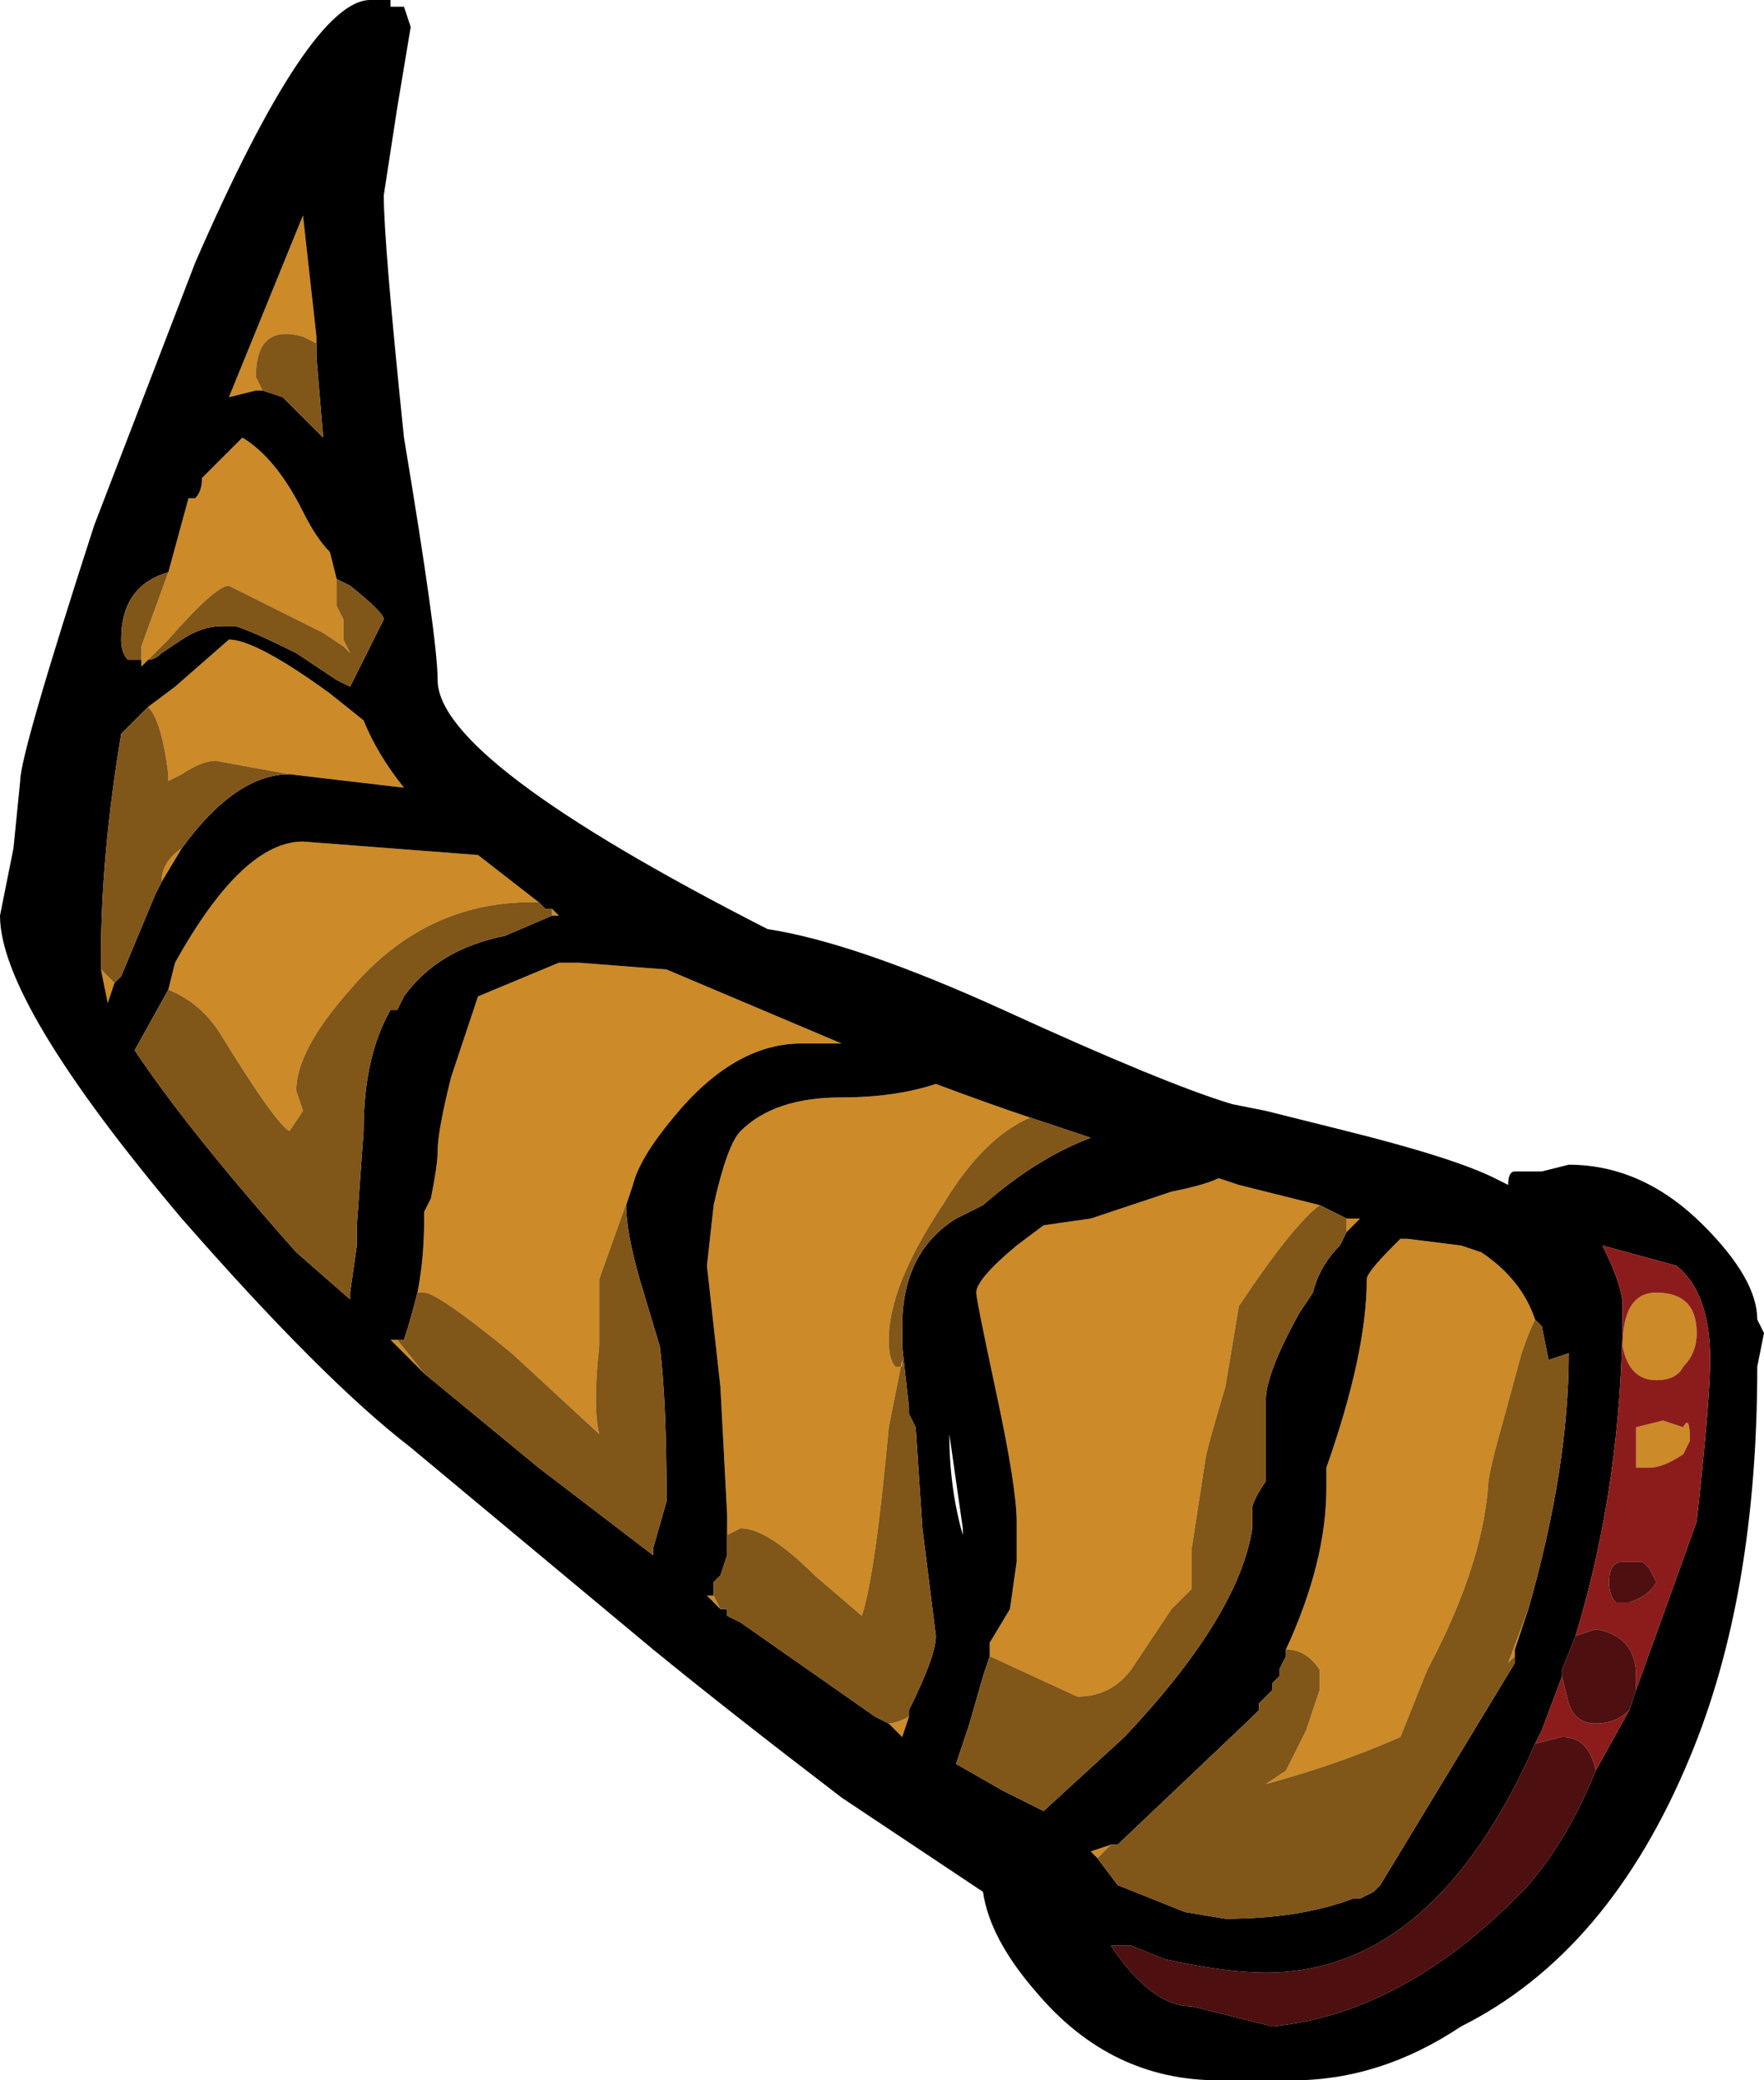 <?xml version="1.0" encoding="UTF-8" standalone="no"?>
<svg xmlns:ffdec="https://www.free-decompiler.com/flash" xmlns:xlink="http://www.w3.org/1999/xlink" ffdec:objectType="shape" height="15.45px" width="13.1px" xmlns="http://www.w3.org/2000/svg">
  <g transform="matrix(1.0, 0.0, 0.0, 1.0, 6.55, 15.45)">
    <path d="M-1.15 -4.05 L-1.15 -4.2 -1.2 -5.15 -1.3 -6.05 -1.25 -6.5 Q-1.15 -6.95 -1.05 -7.05 -0.8 -7.3 -0.3 -7.3 0.1 -7.3 0.4 -7.4 0.8 -7.25 1.1 -7.15 0.75 -7.0 0.45 -6.5 0.05 -5.9 0.05 -5.5 0.05 -5.35 0.1 -5.3 L0.15 -5.3 0.15 -5.35 0.05 -4.85 Q-0.05 -3.75 -0.15 -3.45 L-0.5 -3.75 Q-0.85 -4.1 -1.05 -4.1 L-1.15 -4.05 M0.2 -2.7 L0.15 -2.55 0.05 -2.65 Q0.1 -2.65 0.2 -2.7 M-1.2 -3.5 L-1.3 -3.6 -1.25 -3.6 -1.2 -3.5 M3.0 -3.2 Q3.3 -3.85 3.3 -4.4 L3.3 -4.55 Q3.6 -5.4 3.6 -5.95 3.6 -6.0 3.8 -6.2 L3.85 -6.25 3.9 -6.25 4.3 -6.2 4.45 -6.15 Q4.75 -5.95 4.85 -5.65 4.8 -5.55 4.75 -5.4 L4.6 -4.85 Q4.5 -4.5 4.5 -4.4 4.45 -3.8 4.05 -3.05 L3.85 -2.55 Q3.4 -2.35 2.85 -2.2 L3.0 -2.3 3.15 -2.6 3.25 -2.9 3.25 -3.05 Q3.15 -3.2 3.0 -3.2 M4.8 -3.5 L4.7 -3.2 4.7 -3.15 4.65 -3.1 4.8 -3.5 M1.6 -1.65 L1.55 -1.7 1.7 -1.75 1.6 -1.65 M5.75 -5.85 Q6.05 -5.85 6.05 -5.55 6.05 -5.4 5.95 -5.3 5.9 -5.2 5.75 -5.2 5.55 -5.2 5.5 -5.45 5.5 -5.85 5.75 -5.85 M0.8 -3.15 L0.8 -3.25 0.95 -3.5 1.0 -3.85 1.0 -4.15 Q1.0 -4.4 0.85 -5.1 0.7 -5.8 0.7 -5.85 0.7 -5.95 1.0 -6.2 L1.2 -6.35 1.55 -6.4 2.15 -6.6 Q2.4 -6.65 2.5 -6.7 L2.65 -6.65 3.25 -6.5 Q3.05 -6.35 2.65 -5.75 L2.55 -5.15 Q2.4 -4.65 2.4 -4.6 L2.3 -3.95 2.3 -3.65 2.15 -3.5 1.85 -3.05 Q1.7 -2.85 1.45 -2.85 L0.8 -3.15 M3.45 -6.4 L3.55 -6.4 3.45 -6.3 3.45 -6.4 M5.6 -4.55 Q5.6 -4.6 5.6 -4.7 L5.6 -4.85 5.8 -4.9 5.95 -4.85 Q6.0 -4.95 6.0 -4.75 L5.95 -4.65 Q5.8 -4.55 5.7 -4.55 L5.6 -4.55 M-4.6 -12.55 L-4.65 -12.55 -4.85 -12.5 -4.3 -13.85 -4.2 -12.95 -4.2 -12.9 -4.3 -12.95 Q-4.65 -13.05 -4.65 -12.65 L-4.6 -12.55 M-5.3 -11.2 L-5.15 -11.75 -5.1 -11.75 Q-5.05 -11.8 -5.05 -11.9 L-4.75 -12.2 Q-4.5 -12.05 -4.3 -11.65 -4.2 -11.45 -4.1 -11.35 L-4.05 -11.15 -4.05 -10.95 -4.0 -10.85 -4.0 -10.7 -3.95 -10.6 -4.0 -10.65 -4.15 -10.75 -4.85 -11.1 Q-4.95 -11.1 -5.3 -10.7 L-5.45 -10.55 -5.5 -10.5 -5.5 -10.55 -5.5 -10.65 -5.3 -11.2 M-5.3 -8.1 L-5.25 -8.3 Q-4.75 -9.2 -4.3 -9.2 L-3.0 -9.1 -2.55 -8.75 -2.6 -8.75 Q-3.4 -8.75 -3.95 -8.1 -4.35 -7.65 -4.35 -7.35 L-4.3 -7.2 -4.4 -7.05 Q-4.5 -7.1 -4.9 -7.75 -5.05 -8.0 -5.3 -8.1 M-2.45 -8.7 L-2.4 -8.65 -2.45 -8.65 -2.45 -8.7 M-3.95 -5.8 L-3.95 -5.8 M-5.45 -10.2 L-5.25 -10.35 -4.85 -10.7 Q-4.65 -10.7 -4.1 -10.3 L-3.85 -10.1 Q-3.75 -9.85 -3.55 -9.6 L-4.4 -9.7 -4.95 -9.8 Q-5.05 -9.8 -5.2 -9.7 L-5.3 -9.65 -5.3 -9.7 Q-5.35 -10.1 -5.45 -10.2 M-5.2 -9.15 L-5.35 -8.9 Q-5.35 -9.05 -5.2 -9.15 M-5.7 -8.15 L-5.75 -8.0 -5.8 -8.25 -5.7 -8.15 M-3.45 -5.85 Q-3.4 -6.1 -3.4 -6.4 L-3.4 -6.45 -3.35 -6.55 Q-3.3 -6.8 -3.3 -6.9 -3.3 -7.05 -3.2 -7.45 L-3.0 -8.05 -2.4 -8.3 -2.25 -8.3 -1.6 -8.25 -0.3 -7.7 -0.6 -7.7 Q-1.1 -7.7 -1.55 -7.15 -1.8 -6.85 -1.85 -6.65 L-2.1 -5.95 -2.1 -5.45 Q-2.15 -5.0 -2.1 -4.8 L-2.75 -5.4 Q-3.3 -5.85 -3.4 -5.85 L-3.45 -5.85 M-3.4 -5.25 L-3.65 -5.5 -3.55 -5.5 -3.6 -5.5 -3.4 -5.25" fill="#cc8a28" fill-rule="evenodd" stroke="none"/>
    <path d="M1.1 -7.15 Q0.8 -7.25 0.4 -7.4 0.1 -7.3 -0.3 -7.3 -0.8 -7.3 -1.05 -7.05 -1.15 -6.95 -1.25 -6.5 L-1.3 -6.05 -1.2 -5.15 -1.15 -4.2 -1.15 -4.05 -1.15 -3.9 -1.2 -3.75 -1.25 -3.7 -1.25 -3.6 -1.3 -3.6 -1.2 -3.5 -1.15 -3.5 -1.15 -3.45 -1.05 -3.4 -0.05 -2.7 0.05 -2.65 0.15 -2.55 0.2 -2.7 0.2 -2.75 Q0.4 -3.15 0.4 -3.3 L0.3 -4.1 0.25 -4.85 0.2 -4.95 0.2 -5.0 0.15 -5.45 0.15 -5.6 Q0.15 -6.15 0.55 -6.4 L0.75 -6.5 Q1.15 -6.85 1.55 -7.0 L1.1 -7.15 M2.6 -7.25 L2.85 -7.2 3.45 -7.05 Q4.25 -6.85 4.55 -6.7 L4.65 -6.65 Q4.65 -6.75 4.7 -6.75 L4.9 -6.75 5.1 -6.8 Q5.65 -6.8 6.1 -6.35 6.5 -5.95 6.5 -5.65 L6.55 -5.55 6.5 -5.3 Q6.5 -3.6 6.0 -2.4 5.4 -0.95 4.3 -0.4 3.7 0.0 3.05 0.0 L2.5 0.0 Q1.7 0.0 1.15 -0.65 0.8 -1.05 0.75 -1.4 L-0.3 -2.1 Q-1.15 -2.75 -1.7 -3.2 L-3.5 -4.7 Q-4.15 -5.2 -5.2 -6.4 -6.55 -8.0 -6.55 -8.65 L-6.45 -9.15 -6.4 -9.65 Q-6.4 -9.85 -5.85 -11.55 L-5.1 -13.5 Q-4.25 -15.45 -3.8 -15.45 L-3.65 -15.45 -3.65 -15.4 -3.55 -15.4 -3.5 -15.25 -3.6 -14.65 -3.7 -14.0 Q-3.7 -13.65 -3.55 -12.2 -3.3 -10.7 -3.3 -10.4 -3.3 -9.8 -0.85 -8.55 -0.2 -8.45 0.9 -7.95 2.1 -7.4 2.6 -7.25 M4.85 -5.65 Q4.75 -5.95 4.45 -6.15 L4.3 -6.2 3.9 -6.25 3.85 -6.25 3.8 -6.2 Q3.6 -6.0 3.6 -5.95 3.6 -5.4 3.3 -4.55 L3.3 -4.4 Q3.3 -3.85 3.0 -3.2 L3.0 -3.15 2.95 -3.05 2.95 -3.0 2.9 -2.95 2.9 -2.9 2.8 -2.8 2.8 -2.75 2.75 -2.7 1.75 -1.75 1.7 -1.75 1.55 -1.7 1.6 -1.65 1.75 -1.45 Q2.0 -1.35 2.25 -1.25 L2.55 -1.2 Q3.1 -1.2 3.5 -1.35 L3.55 -1.35 3.65 -1.4 3.7 -1.45 4.7 -3.1 4.7 -3.15 4.7 -3.2 4.8 -3.5 Q5.1 -4.55 5.1 -5.4 L4.95 -5.35 4.9 -5.6 4.85 -5.65 M5.6 -2.9 Q5.8 -3.45 6.05 -4.15 6.15 -5.05 6.15 -5.35 6.15 -5.85 5.9 -6.05 L5.35 -6.2 Q5.5 -5.9 5.5 -5.75 5.5 -4.45 5.15 -3.3 L5.05 -3.05 5.05 -3.0 4.9 -2.6 4.85 -2.5 Q4.1 -0.8 2.85 -0.8 2.55 -0.8 2.1 -0.9 L1.85 -1.0 1.7 -1.0 Q2.0 -0.55 2.3 -0.55 L2.9 -0.4 Q3.9 -0.5 4.8 -1.45 5.1 -1.8 5.3 -2.3 L5.55 -2.75 5.6 -2.9 M0.8 -3.15 L0.75 -3.0 0.65 -2.65 0.55 -2.35 0.9 -2.15 1.2 -2.0 1.8 -2.55 Q2.65 -3.45 2.75 -4.1 L2.75 -4.25 Q2.75 -4.3 2.85 -4.45 L2.85 -5.05 Q2.85 -5.25 3.1 -5.7 L3.2 -5.85 Q3.25 -6.05 3.4 -6.2 L3.45 -6.3 3.55 -6.4 3.45 -6.4 3.25 -6.5 2.65 -6.65 2.5 -6.7 Q2.4 -6.65 2.15 -6.6 L1.55 -6.4 1.2 -6.35 1.0 -6.2 Q0.7 -5.95 0.7 -5.85 0.7 -5.8 0.85 -5.1 1.0 -4.4 1.0 -4.15 L1.0 -3.85 0.95 -3.5 0.8 -3.25 0.8 -3.15 M0.6 -4.1 L0.5 -4.8 Q0.5 -4.4 0.6 -4.05 L0.6 -4.1 M-4.2 -12.9 L-4.2 -12.95 -4.3 -13.85 -4.85 -12.5 -4.65 -12.55 -4.6 -12.55 -4.45 -12.5 -4.15 -12.2 -4.2 -12.8 -4.2 -12.9 M-4.05 -11.15 L-4.1 -11.35 Q-4.2 -11.45 -4.3 -11.65 -4.5 -12.05 -4.75 -12.2 L-5.05 -11.9 Q-5.05 -11.8 -5.1 -11.75 L-5.15 -11.75 -5.3 -11.2 Q-5.65 -11.1 -5.65 -10.7 -5.65 -10.6 -5.6 -10.55 L-5.5 -10.55 -5.5 -10.5 -5.45 -10.55 Q-5.4 -10.55 -5.35 -10.6 L-5.2 -10.7 Q-5.05 -10.8 -4.9 -10.8 L-4.8 -10.8 Q-4.65 -10.75 -4.35 -10.6 L-4.05 -10.4 -3.95 -10.35 -3.7 -10.85 Q-3.7 -10.9 -3.95 -11.1 L-4.05 -11.15 M-2.55 -8.75 L-3.0 -9.1 -4.3 -9.2 Q-4.75 -9.2 -5.25 -8.3 L-5.3 -8.1 -5.55 -7.65 Q-5.15 -7.05 -4.35 -6.15 L-3.95 -5.8 -3.95 -5.85 -3.9 -6.2 -3.9 -6.35 -3.85 -7.05 Q-3.85 -7.6 -3.65 -7.95 L-3.6 -7.95 -3.55 -8.05 Q-3.3 -8.4 -2.8 -8.5 L-2.45 -8.65 -2.4 -8.65 -2.45 -8.7 -2.5 -8.7 -2.55 -8.75 M-3.95 -5.8 L-3.95 -5.8 M-4.4 -9.7 L-3.55 -9.6 Q-3.75 -9.85 -3.85 -10.1 L-4.1 -10.3 Q-4.65 -10.7 -4.85 -10.7 L-5.25 -10.35 -5.45 -10.2 -5.65 -10.0 Q-5.8 -9.1 -5.8 -8.35 L-5.8 -8.25 -5.75 -8.0 -5.7 -8.15 -5.65 -8.2 -5.4 -8.8 -5.35 -8.9 -5.2 -9.15 Q-4.8 -9.7 -4.4 -9.7 M-1.85 -6.65 Q-1.8 -6.85 -1.55 -7.15 -1.1 -7.7 -0.6 -7.7 L-0.3 -7.7 -1.6 -8.25 -2.25 -8.3 -2.4 -8.3 -3.0 -8.05 -3.2 -7.45 Q-3.3 -7.05 -3.3 -6.9 -3.3 -6.8 -3.35 -6.55 L-3.4 -6.45 -3.4 -6.4 Q-3.4 -6.1 -3.45 -5.85 -3.5 -5.65 -3.55 -5.5 L-3.65 -5.5 -3.4 -5.25 -2.55 -4.55 -1.7 -3.9 -1.7 -3.95 -1.6 -4.3 Q-1.6 -5.05 -1.65 -5.45 L-1.8 -5.95 Q-1.9 -6.3 -1.9 -6.5 L-1.85 -6.65" fill="#000000" fill-rule="evenodd" stroke="none"/>
    <path d="M-1.15 -4.05 L-1.05 -4.1 Q-0.85 -4.1 -0.5 -3.75 L-0.15 -3.45 Q-0.05 -3.75 0.05 -4.85 L0.15 -5.35 0.15 -5.3 0.1 -5.3 Q0.05 -5.35 0.05 -5.5 0.05 -5.9 0.45 -6.5 0.75 -7.0 1.1 -7.15 L1.55 -7.0 Q1.15 -6.85 0.75 -6.5 L0.55 -6.4 Q0.15 -6.15 0.15 -5.6 L0.15 -5.45 0.2 -5.0 0.2 -4.95 0.25 -4.85 0.3 -4.1 0.4 -3.3 Q0.4 -3.15 0.2 -2.75 L0.2 -2.7 Q0.1 -2.65 0.05 -2.65 L-0.05 -2.7 -1.05 -3.4 -1.15 -3.45 -1.15 -3.5 -1.2 -3.5 -1.25 -3.6 -1.25 -3.7 -1.2 -3.75 -1.15 -3.9 -1.15 -4.05 M3.0 -3.2 Q3.15 -3.2 3.25 -3.05 L3.25 -2.9 3.15 -2.6 3.0 -2.3 2.85 -2.2 Q3.4 -2.35 3.85 -2.55 L4.05 -3.05 Q4.45 -3.8 4.5 -4.4 4.5 -4.5 4.6 -4.85 L4.75 -5.4 Q4.8 -5.55 4.85 -5.65 L4.9 -5.6 4.95 -5.35 5.1 -5.4 Q5.1 -4.55 4.8 -3.5 L4.65 -3.1 4.7 -3.15 4.7 -3.1 3.7 -1.45 3.65 -1.4 3.55 -1.35 3.5 -1.35 Q3.1 -1.2 2.55 -1.2 L2.25 -1.25 Q2.0 -1.35 1.75 -1.45 L1.6 -1.65 1.7 -1.75 1.75 -1.75 2.75 -2.7 2.8 -2.75 2.8 -2.8 2.9 -2.9 2.9 -2.95 2.95 -3.0 2.95 -3.05 3.0 -3.15 3.0 -3.2 M3.45 -6.3 L3.4 -6.2 Q3.25 -6.05 3.2 -5.85 L3.1 -5.7 Q2.85 -5.25 2.85 -5.05 L2.85 -4.45 Q2.75 -4.3 2.75 -4.25 L2.75 -4.1 Q2.65 -3.45 1.8 -2.55 L1.2 -2.0 0.9 -2.15 0.55 -2.35 0.65 -2.65 0.75 -3.0 0.8 -3.15 1.45 -2.85 Q1.7 -2.85 1.85 -3.05 L2.15 -3.5 2.3 -3.65 2.3 -3.95 2.4 -4.6 Q2.4 -4.65 2.55 -5.15 L2.65 -5.75 Q3.05 -6.35 3.25 -6.5 L3.45 -6.4 3.45 -6.3 M-4.2 -12.9 L-4.2 -12.8 -4.15 -12.2 -4.45 -12.5 -4.6 -12.55 -4.65 -12.65 Q-4.65 -13.05 -4.3 -12.95 L-4.2 -12.9 M-5.3 -11.2 L-5.5 -10.65 -5.5 -10.55 -5.6 -10.55 Q-5.65 -10.6 -5.65 -10.7 -5.65 -11.1 -5.3 -11.2 M-5.45 -10.55 L-5.3 -10.7 Q-4.95 -11.1 -4.85 -11.1 L-4.15 -10.75 -4.0 -10.65 -3.95 -10.6 -4.0 -10.7 -4.0 -10.85 -4.05 -10.95 -4.05 -11.15 -3.95 -11.1 Q-3.7 -10.9 -3.7 -10.85 L-3.95 -10.35 -4.05 -10.4 -4.35 -10.6 Q-4.65 -10.75 -4.8 -10.8 L-4.9 -10.8 Q-5.05 -10.8 -5.2 -10.7 L-5.35 -10.6 Q-5.4 -10.55 -5.45 -10.55 M-5.3 -8.1 Q-5.05 -8.0 -4.9 -7.75 -4.5 -7.1 -4.4 -7.05 L-4.3 -7.2 -4.35 -7.35 Q-4.35 -7.65 -3.95 -8.1 -3.4 -8.75 -2.6 -8.75 L-2.55 -8.75 -2.5 -8.7 -2.45 -8.7 -2.45 -8.65 -2.8 -8.5 Q-3.3 -8.4 -3.55 -8.05 L-3.6 -7.95 -3.65 -7.95 Q-3.85 -7.6 -3.85 -7.05 L-3.9 -6.35 -3.9 -6.2 -3.95 -5.85 -3.95 -5.8 -4.35 -6.15 Q-5.15 -7.05 -5.55 -7.65 L-5.3 -8.1 M-5.45 -10.2 Q-5.35 -10.1 -5.3 -9.7 L-5.3 -9.65 -5.2 -9.7 Q-5.05 -9.8 -4.95 -9.8 L-4.4 -9.7 Q-4.8 -9.7 -5.2 -9.15 -5.35 -9.05 -5.35 -8.9 L-5.4 -8.8 -5.65 -8.2 -5.7 -8.15 -5.8 -8.25 -5.8 -8.35 Q-5.8 -9.1 -5.65 -10.0 L-5.45 -10.2 M-3.45 -5.85 L-3.4 -5.85 Q-3.3 -5.85 -2.75 -5.4 L-2.1 -4.8 Q-2.15 -5.0 -2.1 -5.45 L-2.1 -5.95 -1.85 -6.65 -1.9 -6.5 Q-1.9 -6.3 -1.8 -5.95 L-1.65 -5.45 Q-1.6 -5.05 -1.6 -4.3 L-1.7 -3.95 -1.7 -3.9 -2.55 -4.55 -3.4 -5.25 -3.6 -5.5 -3.55 -5.5 Q-3.5 -5.65 -3.45 -5.85" fill="#805619" fill-rule="evenodd" stroke="none"/>
    <path d="M5.75 -5.85 Q5.5 -5.85 5.5 -5.45 5.55 -5.2 5.75 -5.2 5.9 -5.2 5.95 -5.3 6.05 -5.4 6.05 -5.55 6.05 -5.85 5.75 -5.85 M5.15 -3.3 Q5.5 -4.45 5.5 -5.75 5.5 -5.9 5.35 -6.2 L5.9 -6.05 Q6.15 -5.85 6.15 -5.35 6.15 -5.05 6.05 -4.15 5.8 -3.45 5.6 -2.9 L5.6 -3.0 Q5.6 -3.3 5.3 -3.35 L5.15 -3.3 M5.55 -2.75 L5.3 -2.3 Q5.25 -2.55 5.05 -2.55 L4.85 -2.5 4.9 -2.6 5.05 -3.0 5.1 -2.8 Q5.15 -2.65 5.3 -2.65 5.45 -2.65 5.55 -2.75 M5.6 -4.55 L5.7 -4.55 Q5.8 -4.55 5.95 -4.65 L6.0 -4.75 Q6.0 -4.95 5.95 -4.85 L5.8 -4.9 5.6 -4.85 5.6 -4.7 Q5.6 -4.6 5.6 -4.55 M5.65 -3.85 L5.5 -3.85 Q5.4 -3.85 5.4 -3.7 5.4 -3.6 5.45 -3.55 L5.55 -3.55 Q5.7 -3.6 5.75 -3.7 L5.7 -3.8 5.65 -3.85" fill="#8c1c1c" fill-rule="evenodd" stroke="none"/>
    <path d="M5.15 -3.3 L5.3 -3.35 Q5.6 -3.3 5.6 -3.0 L5.6 -2.9 5.55 -2.75 Q5.45 -2.65 5.3 -2.65 5.15 -2.65 5.1 -2.8 L5.05 -3.0 5.05 -3.05 5.15 -3.3 M5.3 -2.3 Q5.1 -1.8 4.8 -1.45 3.9 -0.5 2.9 -0.4 L2.3 -0.55 Q2.0 -0.55 1.7 -1.0 L1.85 -1.0 2.1 -0.9 Q2.55 -0.8 2.85 -0.8 4.1 -0.8 4.85 -2.5 L5.05 -2.55 Q5.25 -2.55 5.3 -2.3 M5.65 -3.85 L5.7 -3.8 5.75 -3.7 Q5.7 -3.6 5.55 -3.55 L5.45 -3.55 Q5.4 -3.6 5.4 -3.7 5.4 -3.85 5.5 -3.85 L5.65 -3.85" fill="#4d0f0f" fill-rule="evenodd" stroke="none"/>
  </g>
</svg>

